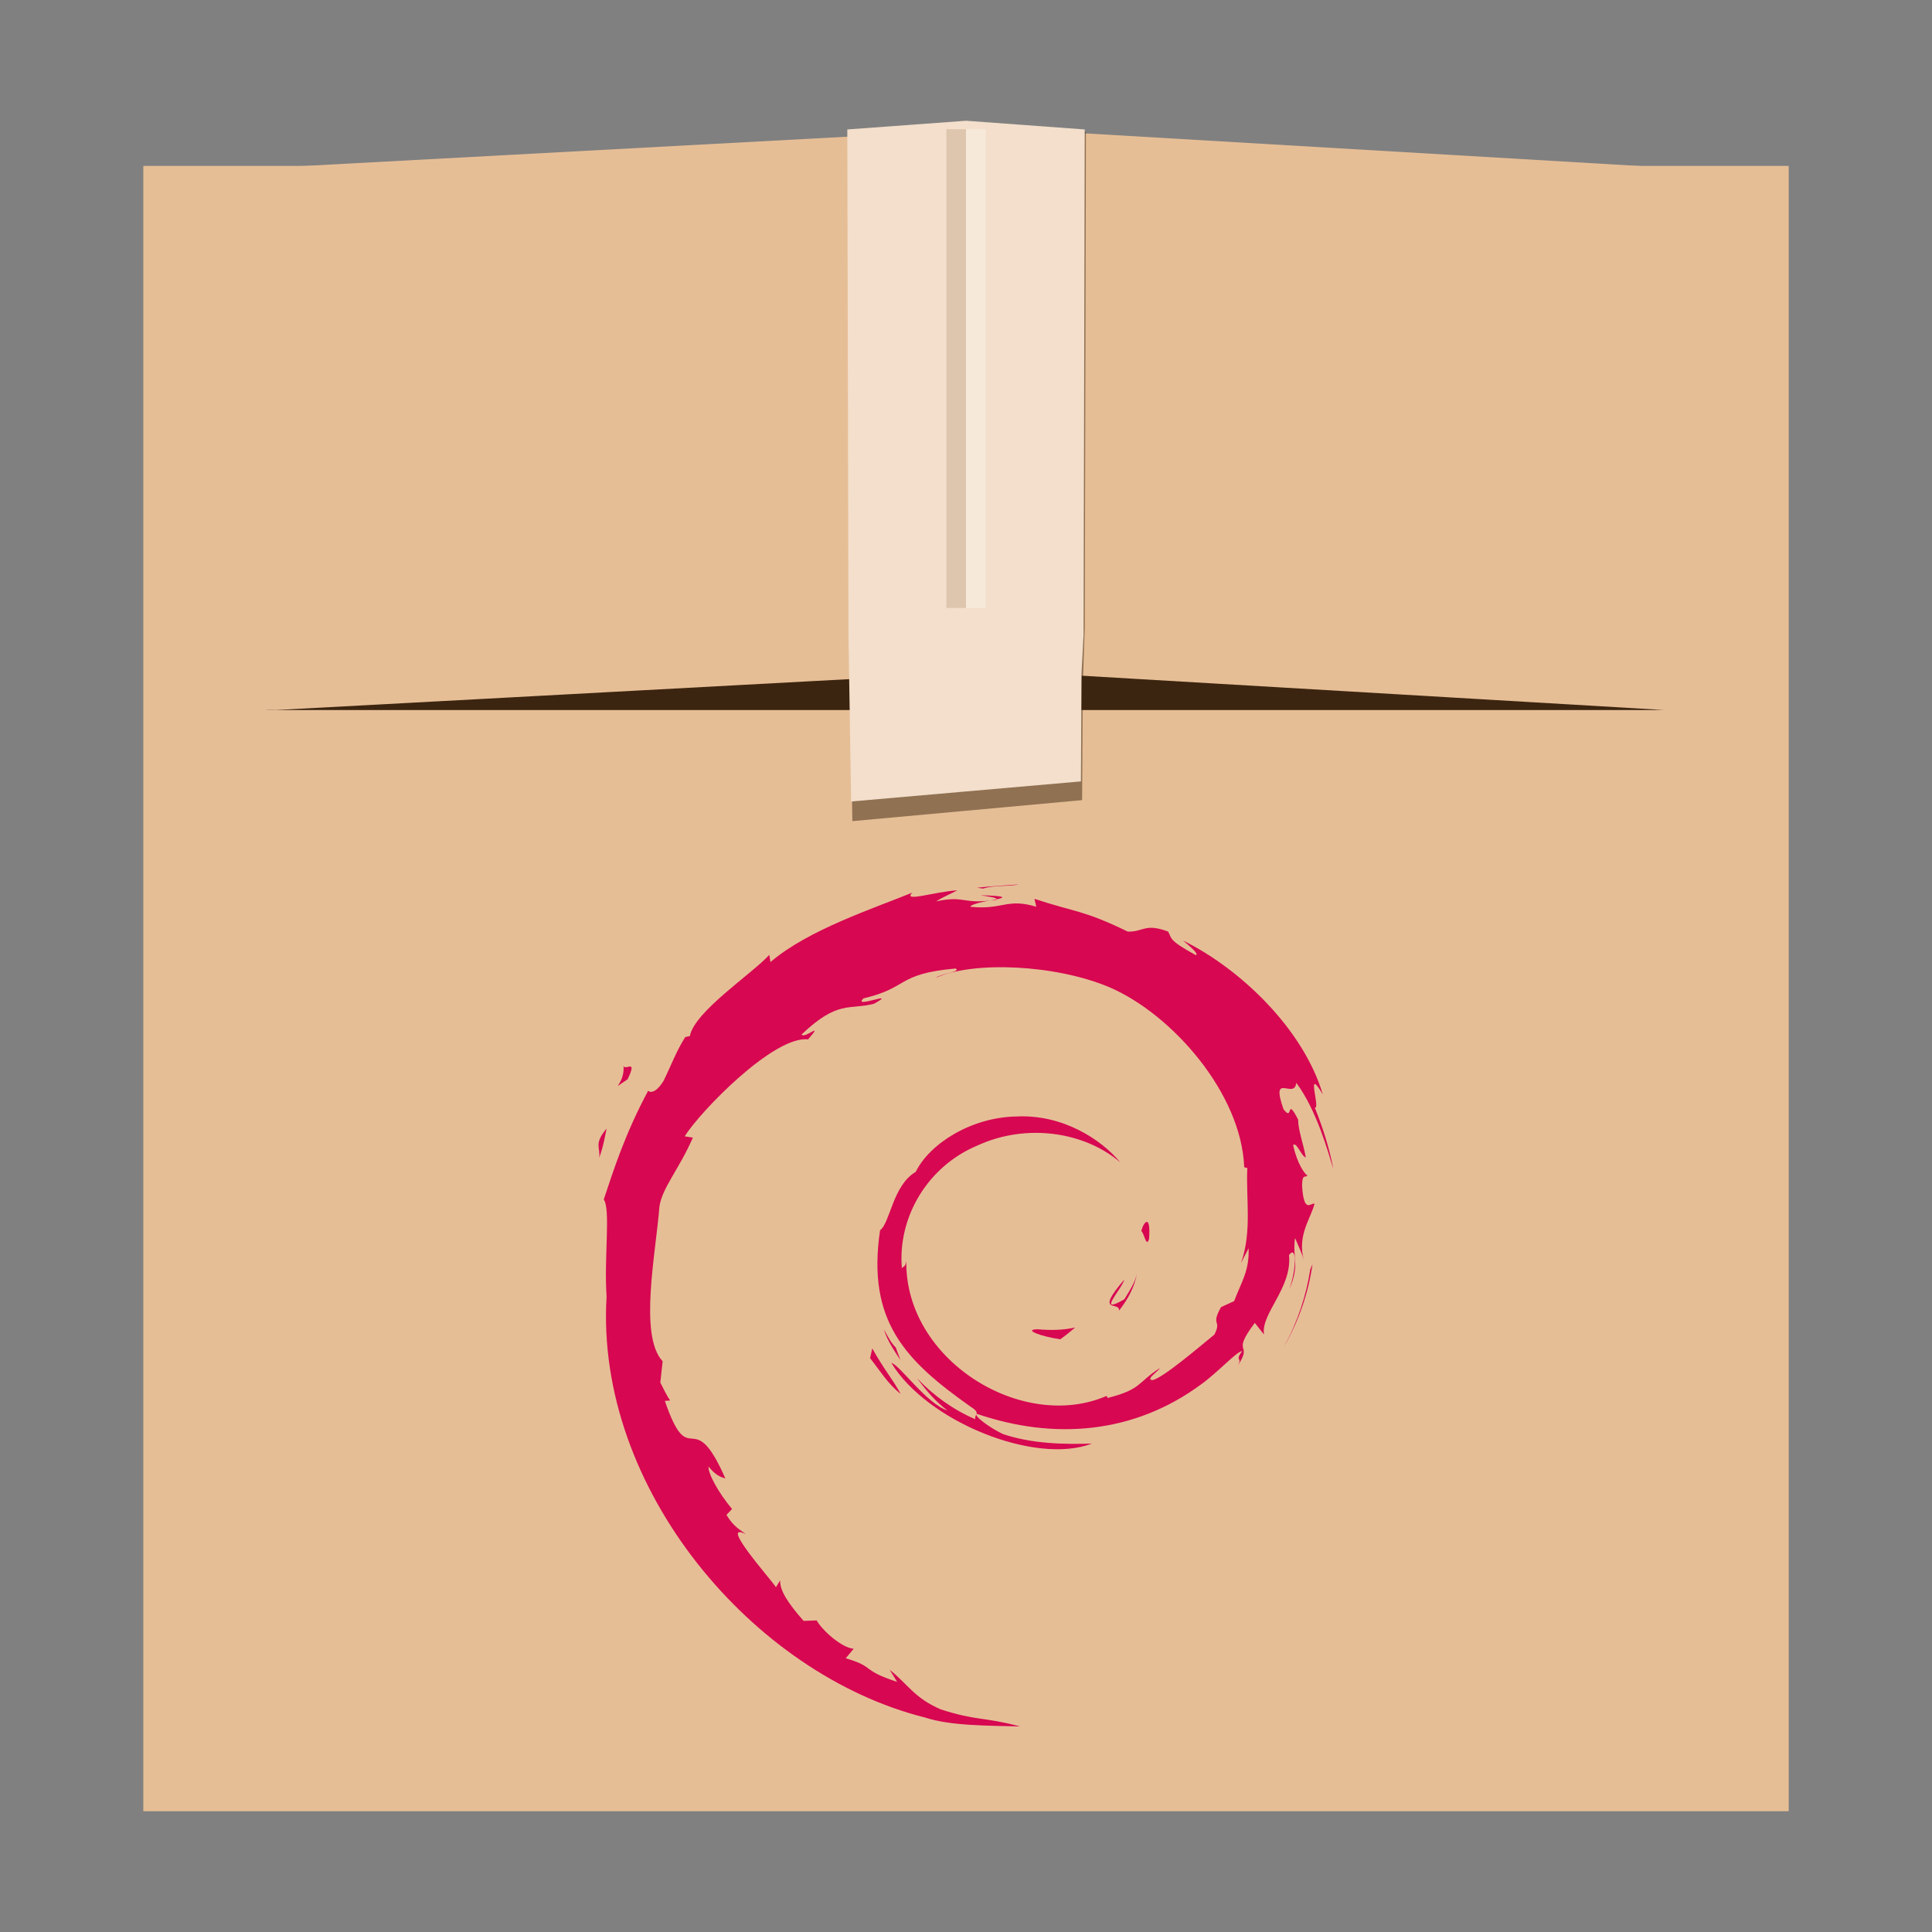 <svg width="48" version="1.1" xmlns="http://www.w3.org/2000/svg" height="48" xmlns:xlink="http://www.w3.org/1999/xlink">
<rect width="100%" height="100%" fill="#808080" stroke="none"/>
<defs id="defs4">
<clipPath id="clip0">
<rect width="640" height="409" id="rect7"/>
</clipPath>
</defs>
<g style="stroke:none">
<rect width="40.878" x="3.561" y="4.122" rx="2.92" ry="0" height="40.878" style="fill:#e6be96" id="rect2419"/>
<rect width="39.956" x="3.98" y="5.961" rx="2.854" ry="2.92" height="11.68" style="fill:#3c2510" id="rect2483"/>
<g style="fill:#e6be96">
<path id="rect2481" d="M 6.855,4.161 C 3.862,4.22 3.854,4.169 3.854,7.075 l 0,7.653 c 0,2.926 0.122,2.848 3.001,2.913 l 18.004,-0.971 0,-13.479 z"/>
<path id="path3262" d="m 41.355,4.161 c 2.687,0.059 2.749,0.066 2.749,2.913 v 7.653 c 0,2.991 -0.236,2.979 -2.749,2.913 l -16.495,-.971 v -13.479 z "/>
</g>
</g>
<path style="opacity:.5;fill:#3a240f" id="path5008" d="m 26.979,3.278 -5.898,0 .029,12.314 .066,4.809 2.768,-.253 2.941,-.269 .016,-2.841 .05,-1.446 .029,-12.314 z "/>
<path style="fill:#f3dfcb" id="polygon120" d="m 26.949,3.216 -2.949,-.216 l -2.949,.216 .029,12.556 .066,4.141 2.768,-.242 2.941,-.257 .016,-2.713 .05,-.93 .029,-12.556 z "/>
<g style="stroke:none" id="g36">
<rect width="0.487" x="23.513" y="3.209" height="11.896" style="opacity:.2;fill:#8d6137" id="rect4363"/>
<rect width="0.487" x="24" y="3.209" height="11.896" style="opacity:.3;fill:#fff" id="rect4365"/>
</g>
<g id="layer1" transform="translate(-0.453,7.289)">
<g style="fill:#d70751" id="g2462" transform="matrix(0.252,0,0,0.232,10.87,14.683)">
<path id="path9" d="m 60.969,47.645 c -1.494,0.02 0.281,0.768 2.232,1.069 0.541,-0.422 1.027,-0.846 1.463,-1.26 -1.213,0.297 -2.449,0.304 -3.695,0.191"/>
<path id="path11" d="m 68.986,45.646 c 0.893,-1.229 1.541,-2.573 1.77,-3.963 -0.201,0.99 -0.736,1.845 -1.244,2.749 -2.793,1.759 -0.264,-1.044 -0.002,-2.111 -3.002,3.783 -0.414,2.268 -0.524,3.325"/>
<path id="path13" d="m 71.949,37.942 c 0.182,-2.691 -0.529,-1.839 -0.768,-0.814 0.278,0.146 0.499,1.898 0.768,0.814"/>
<path id="path15" d="m 55.301,1.163 c 0.798,0.142 1.724,0.252 1.591,0.443 0.876,-0.193 1.073,-0.367 -1.591,-0.443"/>
<path id="path17" d="m 56.893,1.606 -.561,.117 .523,-.048 .038,-.069"/>
<path id="path19" d="m 81.762,38.962 c 0.09,2.416 -0.705,3.59 -1.424,5.666 l -1.293,.643 c -1.057,2.054 0.105,1.304 -0.652,2.937 -1.652,1.467 -5.006,4.589 -6.08,4.875 -0.785,-0.017 0.531,-0.926 0.703,-1.281 -2.209,1.516 -1.773,2.276 -5.152,3.199 l -.098,-.221 c -8.33,3.92 -19.902,-3.847 -19.75,-14.443 -0.088,0.672 -0.253,0.504 -0.437,0.774 -0.43,-5.451 2.518,-10.926 7.49,-13.165 4.863,-2.406 10.564,-1.42 14.045,1.829 -1.912,-2.506 -5.721,-5.163 -10.232,-4.917 -4.421,0.072 -8.558,2.881 -9.938,5.932 -2.264,1.425 -2.528,5.496 -3.514,6.242 -1.329,9.76 2.497,13.975 8.97,18.936 1.016,0.686 0.286,0.791 0.422,1.313 -2.15,-1.006 -4.118,-2.526 -5.738,-4.387 0.86,1.257 1.787,2.479 2.986,3.439 -2.029,-0.685 -4.738,-4.913 -5.527,-5.085 3.495,6.258 14.178,10.975 19.775,8.634 -2.59,0.096 -5.879,0.053 -8.787,-1.022 -1.225,-0.629 -2.884,-1.93 -2.587,-2.173 7.636,2.851 15.522,2.158 22.128,-3.137 1.682,-1.31 3.518,-3.537 4.049,-3.567 -0.799,1.202 0.137,0.578 -0.477,1.639 1.672,-2.701 -0.729,-1.1 1.73,-4.664 l .908,1.25 c -0.34,-2.244 2.785,-4.966 2.467,-8.512 0.717,-1.084 0.799,1.168 0.039,3.662 1.055,-2.767 0.279,-3.212 0.549,-5.496 0.291,0.768 0.678,1.583 0.875,2.394 -0.688,-2.675 0.703,-4.503 1.049,-6.058 -0.342,-0.15 -1.061,1.182 -1.227,-1.976 0.025,-1.372 0.383,-0.719 0.52,-1.057 -0.268,-0.155 -0.975,-1.207 -1.404,-3.224 0.309,-0.475 0.832,1.229 1.256,1.298 -0.273,-1.603 -0.742,-2.826 -0.762,-4.057 -1.24,-2.59 -0.439,0.346 -1.443,-1.112 -1.32,-4.114 1.094,-0.955 1.258,-2.823 1.998,2.895 3.137,7.385 3.662,9.244 -0.4,-2.267 -1.045,-4.464 -1.834,-6.589 0.609,0.257 -0.979,-4.663 0.791,-1.405 -1.889,-6.945 -8.078,-13.435 -13.773,-16.479 0.695,0.637 1.574,1.437 1.26,1.563 -2.834,-1.685 -2.336,-1.818 -2.742,-2.53 -2.305,-0.939 -2.459,0.077 -3.984,0.002 -4.35,-2.308 -5.188,-2.063 -9.191,-3.507 l .182,.852 c -2.881,-0.96 -3.357,0.362 -6.47,0.002 -0.189,-0.147 0.998,-0.536 1.976,-0.677 -2.786,0.368 -2.656,-0.55 -5.382,0.101 0.671,-0.471 1.383,-0.784 2.099,-1.184 -2.271,0.138 -5.424,1.322 -4.451,0.244 -3.705,1.654 -10.286,3.975 -13.979,7.438 l -.116,-.776 c -1.692,2.031 -7.379,6.066 -7.832,8.699 l -.453,.105 c -0.879,1.491 -1.45,3.18 -2.148,4.713 -1.151,1.963 -1.688,0.756 -1.524,1.064 -2.265,4.592 -3.392,8.45 -4.363,11.616 0.692,1.035 0.017,6.232 0.278,10.391 -1.136,20.544 14.418,40.489 31.42,45.093 2.492,0.893 6.197,0.861 9.349,0.949 -3.718,-1.064 -4.198,-0.563 -7.822,-1.826 -2.613,-1.232 -3.185,-2.637 -5.037,-4.244 l .733,1.295 c -3.63,-1.285 -2.111,-1.59 -5.065,-2.525 l .783,-1.021 c -1.177,-0.09 -3.117,-1.982 -3.647,-3.033 l -1.288,.051 c -1.546,-1.906 -2.371,-3.283 -2.31,-4.35 l -.416,.742 c -0.471,-0.809 -5.691,-7.158 -2.983,-5.68 -0.503,-0.458 -1.172,-0.747 -1.897,-2.066 l .551,-.629 c -1.301,-1.677 -2.398,-3.826 -2.314,-4.542 0.695,0.938 1.177,1.114 1.655,1.275 -3.291,-8.164 -3.476,-0.449 -5.967,-8.31 l .526,-.042 c -0.403,-0.611 -0.65,-1.27 -0.974,-1.919 l .23,-2.285 c -2.368,-2.736 -0.662,-11.645 -0.319,-16.53 0.235,-1.986 1.977,-4.101 3.3,-7.418 l -.806,-.138 c 1.542,-2.688 8.802,-10.799 12.166,-10.383 1.629,-2.046 -0.324,-0.008 -0.643,-0.522 3.579,-3.703 4.704,-2.616 7.119,-3.283 2.603,-1.545 -2.235,0.604 -1.001,-0.589 4.503,-1.149 3.19,-2.614 9.063,-3.197 0.62,0.352 -1.437,0.544 -1.953,1.001 3.75,-1.836 11.869,-1.417 17.145,1.018 6.117,2.861 12.994,11.314 13.266,19.267 l .309,.083 c -0.156,3.162 0.484,6.819 -0.627,10.177 l .751,-1.591"/>
<path id="path21" d="m 44.658,49.695 -.211,1.047 c 0.983,1.335 1.763,2.781 3.016,3.821 -0.902,-1.759 -1.571,-2.486 -2.805,-4.868"/>
<path id="path23" d="m 46.979,49.605 c -0.52,-0.576 -0.826,-1.268 -1.172,-1.956 0.33,1.211 1.006,2.252 1.633,3.312 l -.461,-1.356"/>
<path id="path25" d="m 88.063,40.675 -.219,.552 c -0.402,2.858 -1.273,5.686 -2.605,8.309 1.472,-2.767 2.421,-5.794 2.824,-8.861"/>
<path id="path27" d="M 55.598,0.446 C 56.607,0.077 58.08,0.243 59.154,0 57.756,0.117 56.365,0.187 54.992,0.362 l 0.606,0.084"/>
<path id="path29" d="m 20.127,19.308 c 0.233,2.154 -1.62,2.991 0.41,1.569 1.09,-2.454 -0.424,-0.677 -0.41,-1.569"/>
<path id="path31" d="m 17.739,29.282 c 0.469,-1.437 0.553,-2.299 0.732,-3.132 -1.293,1.654 -0.596,2.007 -0.732,3.132"/>
</g>
</g>
</svg>

